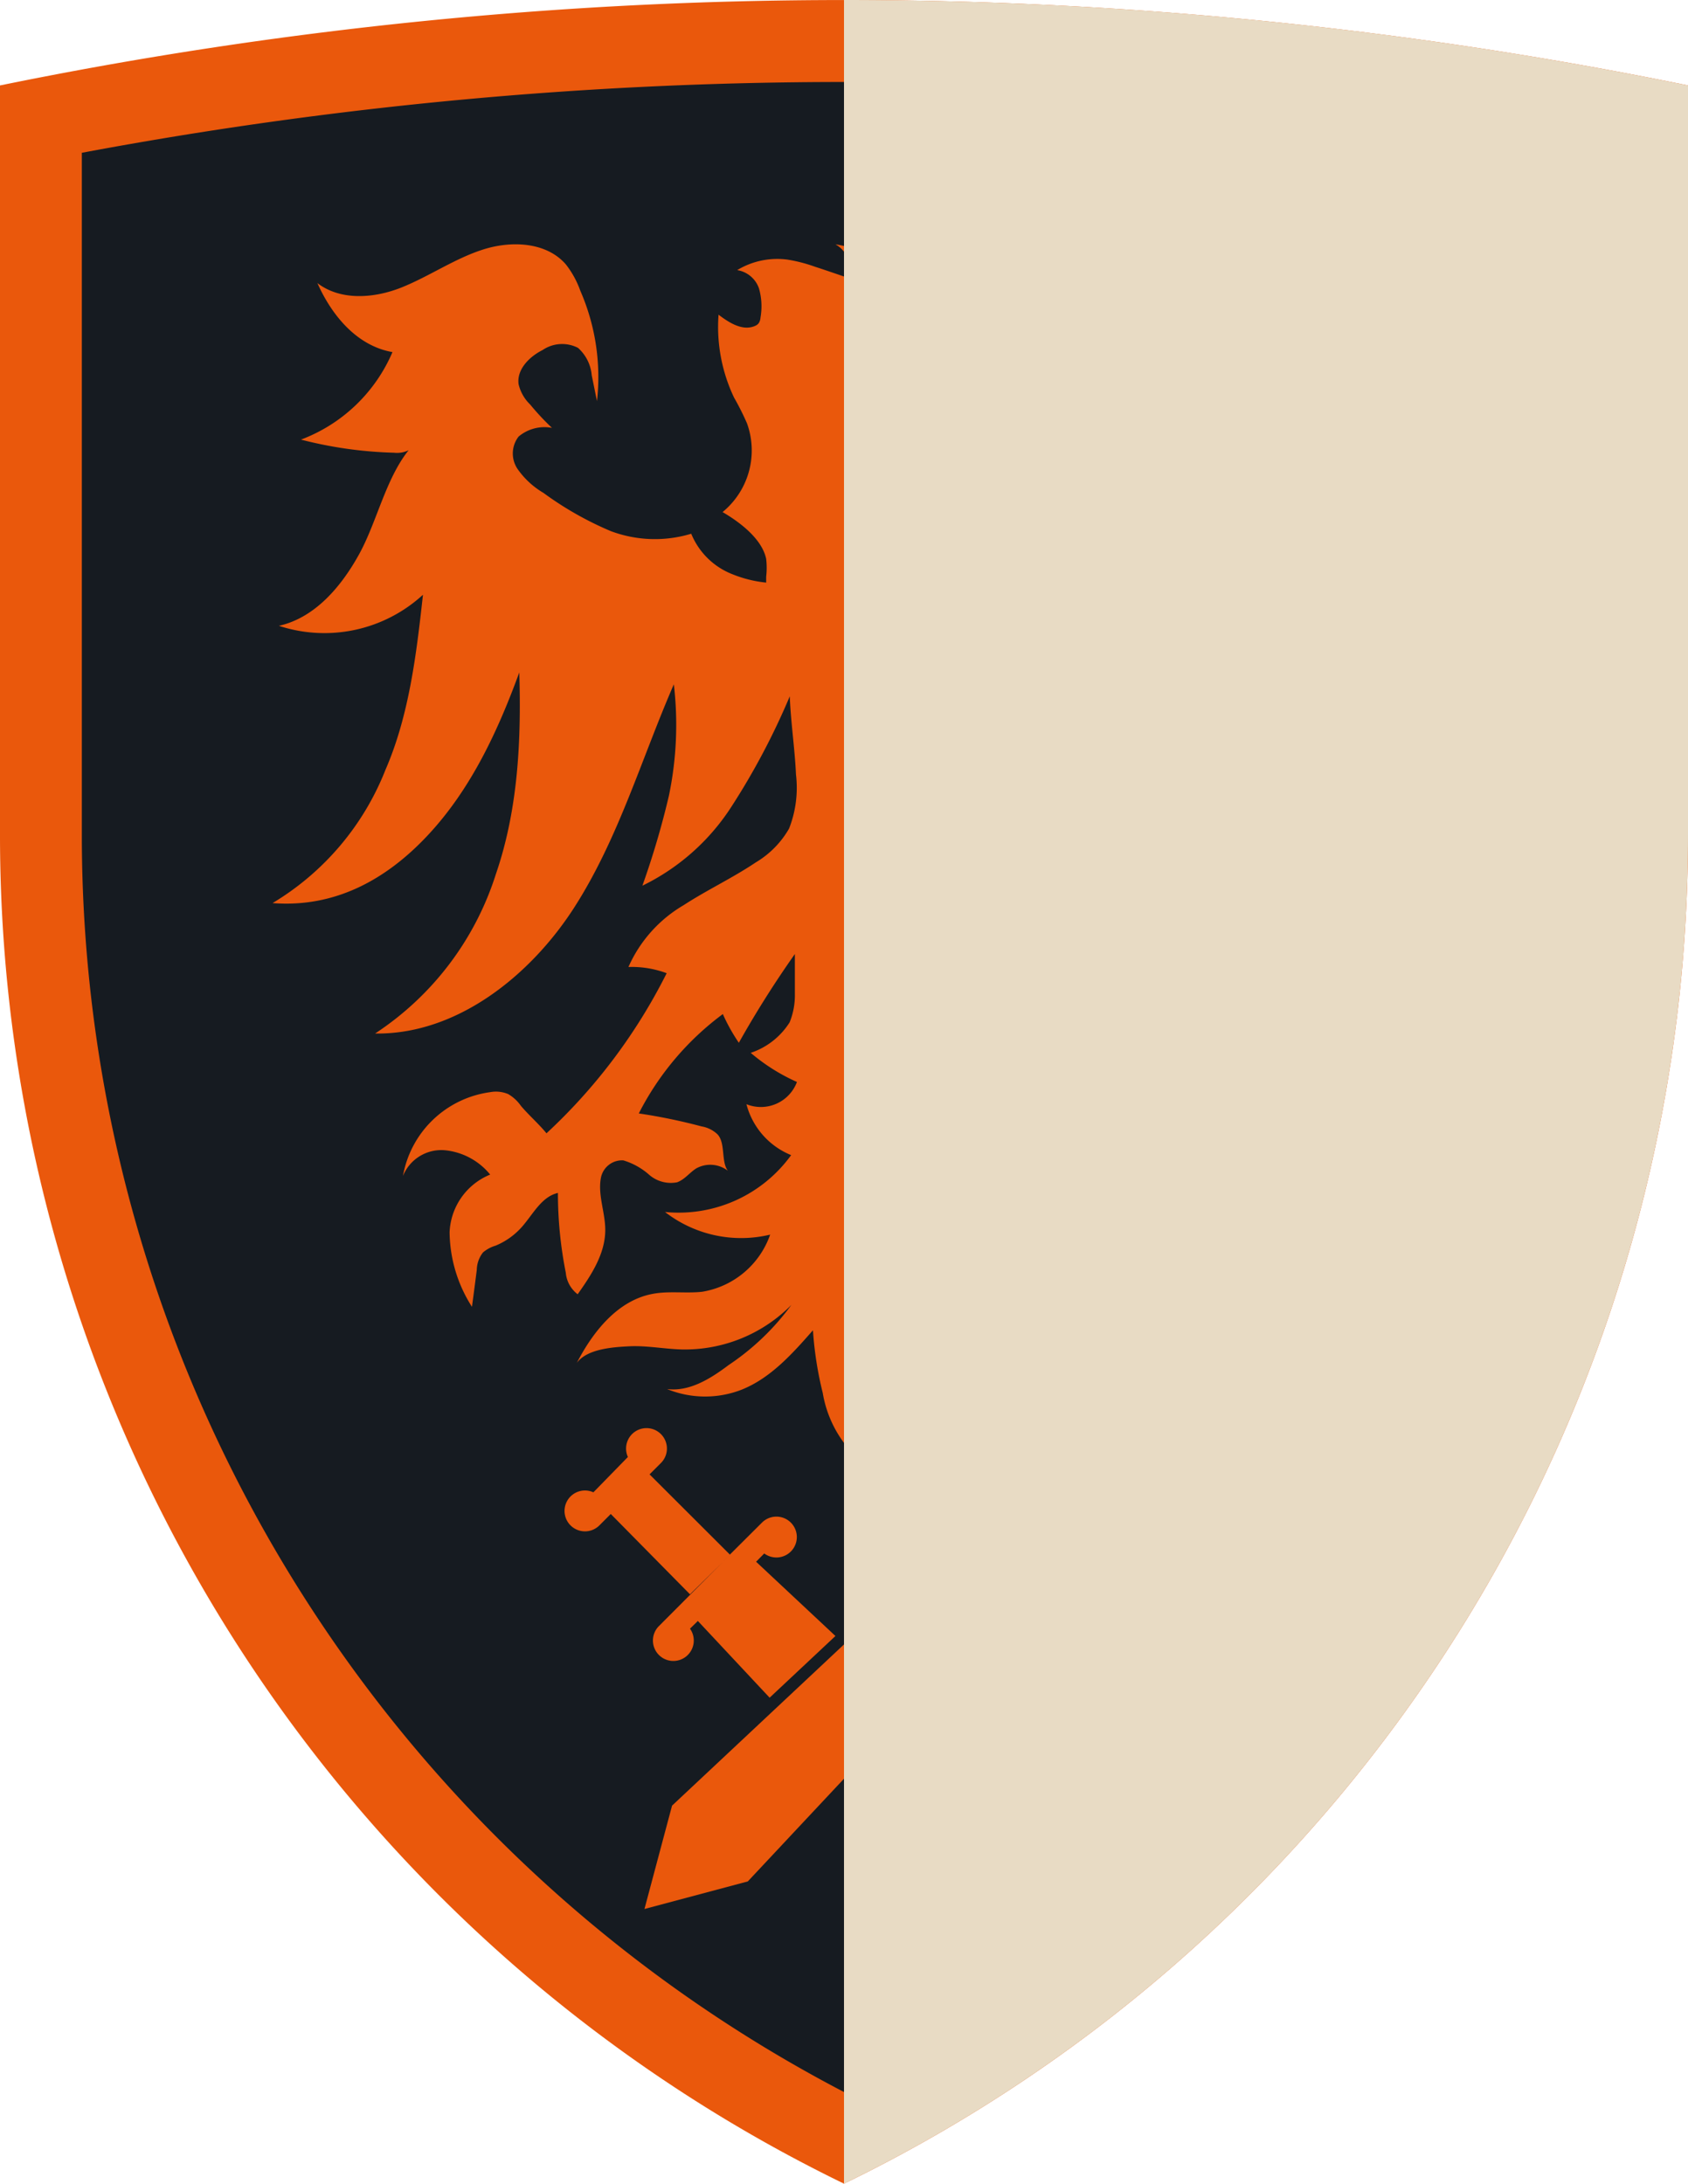 <svg xmlns="http://www.w3.org/2000/svg" viewBox="0 0 122.32 158.21"><defs><style>.cls-1{isolation:isolate;}.cls-2{fill:#ea580c;}.cls-3{fill:#161b21;}.cls-4{fill:#e8dbc4;mix-blend-mode:multiply;}</style></defs><g class="cls-1"><g id="Layer_2" data-name="Layer 2"><g id="OBJECT"><path class="cls-2" d="M122.32,6.19A305.36,305.36,0,0,0,0,6.19V60.52a108.6,108.6,0,0,0,61.16,97.69h0a108.6,108.6,0,0,0,61.16-97.69V6.19Z"/><path class="cls-3" d="M61.16,151.57a102.68,102.68,0,0,1-55.23-91V11.07a299.82,299.82,0,0,1,110.45,0V60.52a102.64,102.64,0,0,1-55.22,91Z"/><path class="cls-2" d="M91.24,60.48c3.08,3.28,6.84,5.3,11.33,5a19.6,19.6,0,0,1-8.18-9.65c-1.68-4-2.25-8.42-2.72-12.69a10.56,10.56,0,0,0,10.44,2.25c-2.62-.58-4.52-2.84-5.81-5.18s-1.92-5.45-3.6-7.54a2,2,0,0,0,1.07.18,30,30,0,0,0,6.74-.95,11.68,11.68,0,0,1-6.63-6.34c2.56-.45,4.38-2.62,5.44-5-1.69,1.33-4.15,1.1-6.14.3s-3.79-2.06-5.83-2.73-4.57-.55-6,1.07a6.73,6.73,0,0,0-1.06,1.91,15.62,15.62,0,0,0-1.21,8c.12-.62.25-1.24.38-1.86a3.05,3.05,0,0,1,1-2,2.54,2.54,0,0,1,2.57.16c1,.5,1.89,1.41,1.74,2.48a3,3,0,0,1-.84,1.47A19.49,19.49,0,0,1,82.32,31a2.89,2.89,0,0,1,2.41.57A2,2,0,0,1,84.8,34a6,6,0,0,1-1.86,1.71,23.86,23.86,0,0,1-4.89,2.77,9.07,9.07,0,0,1-5.82.19,5.3,5.3,0,0,1-3,2.94,8.92,8.92,0,0,1-2.17.58L67.4,38a2.25,2.25,0,0,1,0-2.67c.23-.24.56-.44.59-.78s-.38-.71-.78-.83a10.89,10.89,0,0,0-2.49-.22A3.76,3.76,0,0,1,63,33.06h.43l10.3-.33a2.75,2.75,0,0,0,1.72-.44,2.18,2.18,0,0,0,.63-1,6.52,6.52,0,0,0,.21-4.07.64.64,0,0,0-.16-.33c-.27-.25-.7.05-.85.38-.28.63-.16,1.38-.4,2C74.44,30.53,73,31,71.69,31.11a28.18,28.18,0,0,1-9.43-.39A2.62,2.62,0,0,1,63,29.64a4.12,4.12,0,0,1,3.12-.72,17.26,17.26,0,0,0,1.88.24c1.8,0,5-2.47,3.59-4.5a2,2,0,0,1-1.79.43c-1.7-.34-2.67-1.91-3.49-3.29a9.2,9.2,0,0,0-1.89-2.52,9.3,9.3,0,0,0-3.88-1.58,2.15,2.15,0,0,1,1,2.46c-.9-.3-1.57-.54-2.47-.83a11,11,0,0,0-2-.52,5.61,5.61,0,0,0-3.65.76A2,2,0,0,1,55,20.9,4.7,4.7,0,0,1,55.11,23a.89.89,0,0,1-.12.4.62.62,0,0,1-.27.21c-.89.4-1.88-.22-2.65-.81a11.92,11.92,0,0,0,1.12,6,19.22,19.22,0,0,1,.94,1.87,5.77,5.77,0,0,1-1.77,6.43c1.27.74,2.86,1.95,3.16,3.39a5.64,5.64,0,0,1,0,1.3l0,.42a8.83,8.83,0,0,1-2.43-.6,5.3,5.3,0,0,1-3-2.94,9.1,9.1,0,0,1-5.83-.19,24.05,24.05,0,0,1-4.88-2.77A6,6,0,0,1,37.52,34a2,2,0,0,1,.06-2.37A2.91,2.91,0,0,1,40,31a18.05,18.05,0,0,1-1.58-1.69,3,3,0,0,1-.84-1.47c-.15-1.07.78-2,1.74-2.48a2.52,2.52,0,0,1,2.56-.16,3,3,0,0,1,1,2c.13.62.25,1.24.38,1.86a15.62,15.62,0,0,0-1.21-8A6.73,6.73,0,0,0,41,19.15c-1.41-1.62-3.94-1.73-6-1.07S31.14,20,29.14,20.81s-4.45,1-6.14-.3c1.06,2.38,2.88,4.55,5.44,5a11.68,11.68,0,0,1-6.63,6.34,29.94,29.94,0,0,0,6.74.95,1.91,1.91,0,0,0,1.06-.18c-1.67,2.09-2.3,5.2-3.59,7.54s-3.2,4.6-5.81,5.18a10.56,10.56,0,0,0,10.44-2.25c-.47,4.27-1,8.74-2.72,12.69a19.65,19.65,0,0,1-8.18,9.65c4.49.35,8.25-1.67,11.33-5s5-7.48,6.55-11.71c.15,4.93-.09,9.93-1.69,14.59a21.63,21.63,0,0,1-8.76,11.57c5.91.09,11.26-4.18,14.45-9.16S46.47,55,48.83,49.58a25.17,25.17,0,0,1-.36,8.08,60.78,60.78,0,0,1-1.92,6.51A16,16,0,0,0,53,58.45a51.43,51.43,0,0,0,4.23-8c.07,1.84.37,3.83.45,5.66a8.1,8.1,0,0,1-.5,3.92,6.74,6.74,0,0,1-2.41,2.45c-1.68,1.13-3.54,2-5.23,3.1a9.76,9.76,0,0,0-4,4.48,7.23,7.23,0,0,1,2.77.45,40.64,40.64,0,0,1-8.71,11.6c-.54-.67-1.32-1.35-1.86-2a2.91,2.91,0,0,0-.91-.84,2.28,2.28,0,0,0-1.32-.14,7.43,7.43,0,0,0-6.31,6.07,3,3,0,0,1,3.08-1.86,4.84,4.84,0,0,1,3.24,1.76,4.72,4.72,0,0,0-2.94,4.18,10.21,10.21,0,0,0,1.62,5.4c.12-.89.24-1.8.35-2.68A2.12,2.12,0,0,1,35,90.74a2.51,2.51,0,0,1,.91-.49,5.19,5.19,0,0,0,1.91-1.36c.81-.92,1.42-2.19,2.61-2.46A29.49,29.49,0,0,0,41,92.21a2.19,2.19,0,0,0,.86,1.56c1-1.41,2-2.94,2-4.66,0-1.28-.56-2.55-.31-3.8a1.56,1.56,0,0,1,1.62-1.24,5,5,0,0,1,1.89,1.06,2.39,2.39,0,0,0,2,.53c.54-.19.9-.69,1.38-1a2.09,2.09,0,0,1,2.3.16c-.5-.68-.15-2-.75-2.64a2.2,2.2,0,0,0-1.15-.57,40.78,40.78,0,0,0-4.55-.94,20.6,20.6,0,0,1,6.09-7.2,13.18,13.18,0,0,0,1.16,2.08,74,74,0,0,1,4.06-6.43c0,.93,0,2,0,2.88a5.21,5.21,0,0,1-.38,2.07,5.32,5.32,0,0,1-2.82,2.21,13.8,13.8,0,0,0,3.35,2.11A2.79,2.79,0,0,1,54.09,80a5.47,5.47,0,0,0,3.24,3.69,10.06,10.06,0,0,1-9.14,4.12,9,9,0,0,0,7.62,1.64,6.3,6.3,0,0,1-4.93,4.14c-1.19.13-2.4-.07-3.57.15-2.52.46-4.32,2.7-5.51,5,.74-1,2.55-1.14,3.82-1.2s2.54.2,3.81.23a10.85,10.85,0,0,0,7.92-3.23,18,18,0,0,1-4.55,4.36c-1.33,1-2.84,1.94-4.46,1.74a7.3,7.3,0,0,0,5.36.06c2.12-.83,3.71-2.61,5.21-4.32a25.84,25.84,0,0,0,.71,4.54,8.37,8.37,0,0,0,1.84,4c1.08-1.1.86-2.55,1.24-4a24.92,24.92,0,0,0,.7-4.54c1.51,1.71,3.1,3.49,5.22,4.32a7.3,7.3,0,0,0,5.36-.06c-1.62.2-3.13-.79-4.46-1.74A18,18,0,0,1,65,94.49a10.85,10.85,0,0,0,7.92,3.23c1.27,0,2.54-.28,3.81-.23s3.08.16,3.82,1.2c-1.2-2.27-3-4.51-5.51-5-1.17-.22-2.39,0-3.57-.15a6.29,6.29,0,0,1-4.93-4.14,9,9,0,0,0,7.62-1.64A10,10,0,0,1,65,83.67,5.43,5.43,0,0,0,68.22,80a2.78,2.78,0,0,1-3.67-1.57A13.8,13.8,0,0,0,67.9,76.3a5.38,5.38,0,0,1-2.83-2.21A5.59,5.59,0,0,1,64.69,72c0-.93,0-2,0-2.88a74,74,0,0,1,4.06,6.43,12.38,12.38,0,0,0,1.15-2.08A20.49,20.49,0,0,1,76,80.69a41.73,41.73,0,0,0-4.55.94,2.21,2.21,0,0,0-1.14.57c-.61.69-.25,2-.75,2.64a2.09,2.09,0,0,1,2.3-.16c.48.29.84.79,1.38,1a2.36,2.36,0,0,0,2-.53,5.12,5.12,0,0,1,1.9-1.06,1.57,1.57,0,0,1,1.62,1.24c.25,1.25-.31,2.52-.31,3.8,0,1.72,1,3.25,2,4.66a2.15,2.15,0,0,0,.85-1.56,28,28,0,0,0,.56-5.78c1.19.27,1.81,1.54,2.62,2.46a5.19,5.19,0,0,0,1.91,1.36,2.46,2.46,0,0,1,.9.49A2.06,2.06,0,0,1,87.76,92c.11.88.23,1.79.34,2.68a10.13,10.13,0,0,0,1.63-5.4,4.75,4.75,0,0,0-2.94-4.18A4.84,4.84,0,0,1,90,83.3a3,3,0,0,1,3.08,1.86,7.44,7.44,0,0,0-6.31-6.07,2.28,2.28,0,0,0-1.32.14,2.81,2.81,0,0,0-.91.84c-.54.68-1.33,1.36-1.86,2A40.85,40.85,0,0,1,74,70.5a7.29,7.29,0,0,1,2.77-.45,9.71,9.71,0,0,0-4-4.48c-1.68-1.12-3.54-2-5.22-3.1A6.66,6.66,0,0,1,65.17,60a8.1,8.1,0,0,1-.5-3.92c.07-1.83.37-3.82.44-5.66a51.48,51.48,0,0,0,4.24,8,16,16,0,0,0,6.42,5.72,58.56,58.56,0,0,1-1.92-6.51,25.47,25.47,0,0,1-.37-8.08c2.37,5.42,4,11.21,7.21,16.19S89.23,75,95.14,74.93a21.63,21.63,0,0,1-8.76-11.57c-1.6-4.66-1.84-9.66-1.69-14.59C86.22,53,88.15,57.19,91.24,60.48Z"/><path class="cls-2" d="M81,108.42a1.48,1.48,0,0,0-1.66-.3l-2.53-2.53a1.48,1.48,0,1,0-2.4.44l.83.82-5.82,5.81.52.53h0l-2.84-2.84a1.48,1.48,0,1,0-.17,2.23l.59.6L48.7,130.82l-2,7.49,7.49-2,17.64-18.83.56.56a1.49,1.49,0,0,0,.15,1.92,1.48,1.48,0,0,0,2.09-2.09L70,113.19h0l2.32,2.32,5.82-5.82.82.82a1.48,1.48,0,1,0,2.1-2.09Z"/><path class="cls-2" d="M52.36,113.19h0l-4.63,4.64A1.48,1.48,0,1,0,50,118l.57-.56L55.77,123l4.77-4.47-5.75-5.38.59-.6a1.48,1.48,0,1,0-.17-2.23l-2.85,2.84h0l.53-.53-5.82-5.81.82-.82a1.48,1.48,0,1,0-2.39-.44L43,108.12a1.48,1.48,0,1,0,.44,2.39l.82-.82L50,115.51Z"/><polygon class="cls-2" points="66.59 124.23 61.74 129.41 68.17 136.27 75.66 138.31 73.62 130.82 66.59 124.23"/><path class="cls-4" d="M122.32,6.19A305,305,0,0,0,61.16,0V158.21h0a108.6,108.6,0,0,0,61.16-97.69V6.19Z"/></g></g></g></svg>